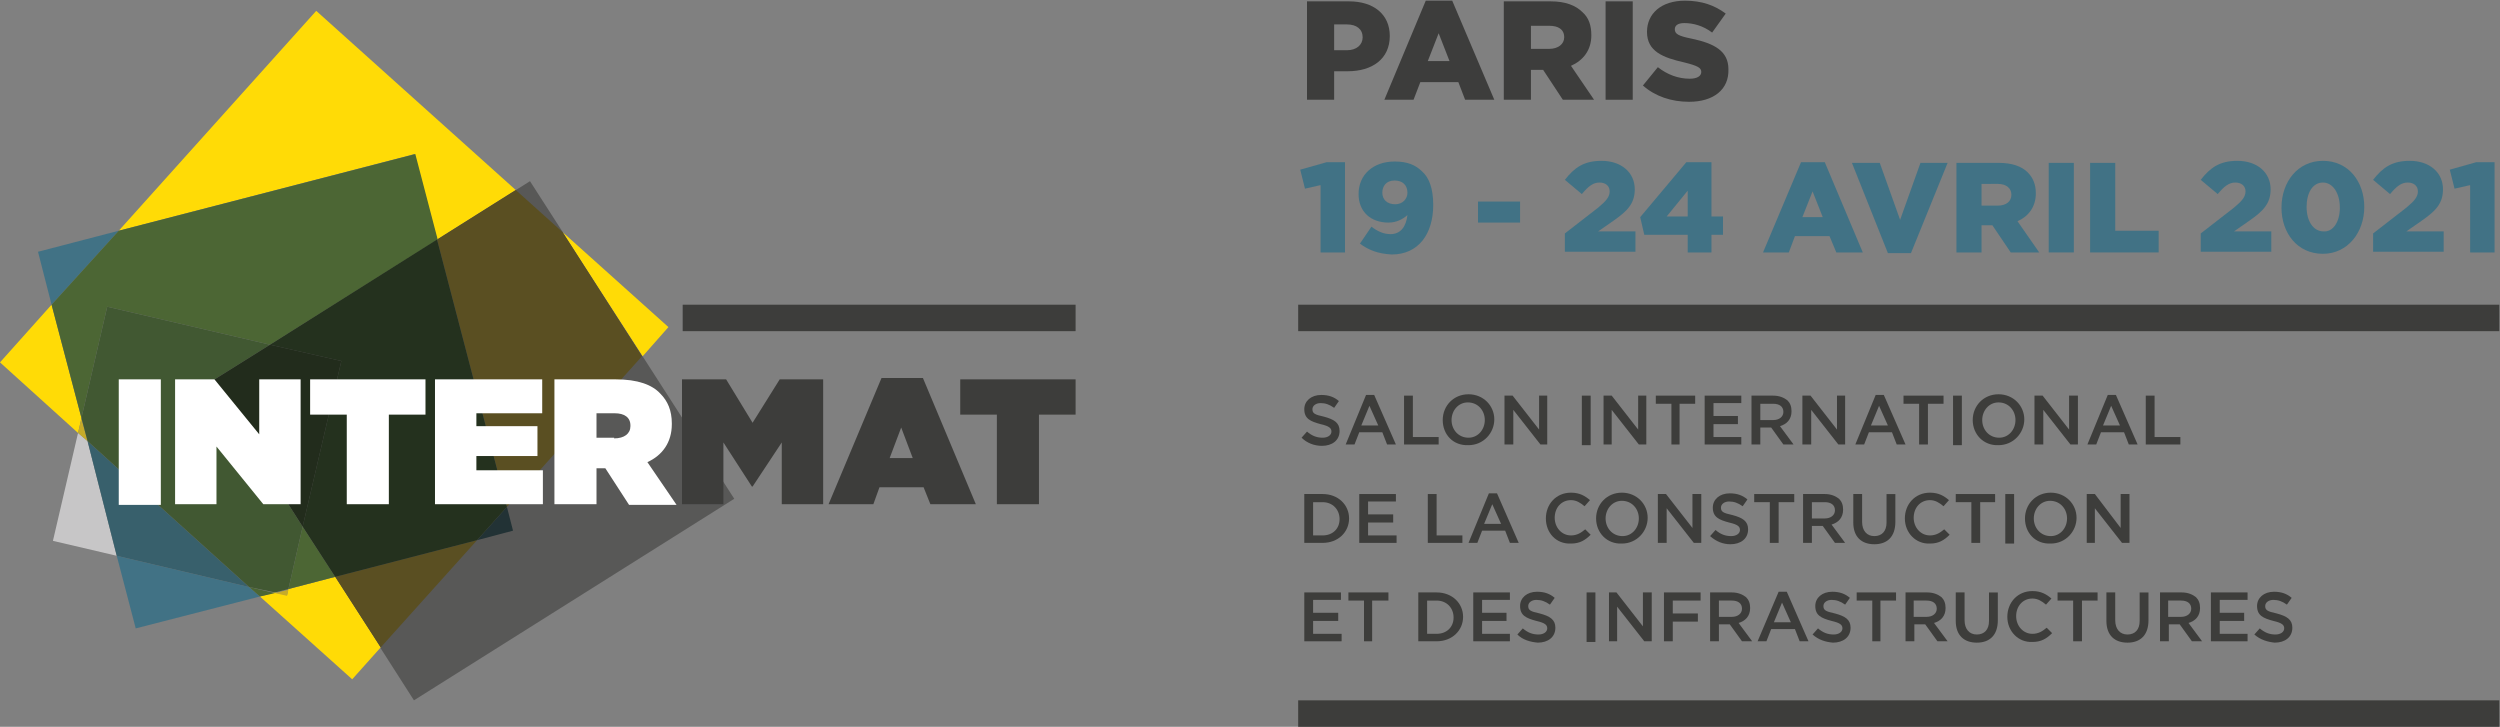 <?xml version="1.0" encoding="utf-8"?>
<!-- Generator: Adobe Illustrator 23.0.1, SVG Export Plug-In . SVG Version: 6.00 Build 0)  -->
<svg version="1.1" id="Calque_1" xmlns="http://www.w3.org/2000/svg" xmlns:xlink="http://www.w3.org/1999/xlink" x="0px" y="0px"
	 viewBox="0 0 368.4 107.1" style="enable-background:new 0 0 368.4 107.1;" xml:space="preserve">
<rect x="0" y="0" width="368.4" height="107.1" fill="#808080" stroke="none"/>
<style type="text/css">
	.st0{fill:#3D3D3B;}
	.st1{fill:#3D3D3C;}
	.st2{fill:#585857;}
	.st3{fill:#417285;}
	.st4{fill:#223235;}
	.st5{fill:#FFDB06;}
	.st6{fill:#5A4F22;}
	.st7{fill:#4C6634;}
	.st8{fill:#24311E;}
	.st9{fill:#C7C6C7;}
	.st10{fill:#38606C;}
	.st11{fill:#C6AB28;}
	.st12{fill:#415832;}
	.st13{fill:#222C1C;}
	.st14{fill:#FFFFFF;}
</style>
<path class="st0" d="M191.8,64.5l0.8-0.9c0.7,0.6,1.4,0.9,2.3,0.9c0.8,0,1.3-0.4,1.3-0.9v0c0-0.5-0.3-0.8-1.6-1.1
	c-1.5-0.4-2.4-0.8-2.4-2.2v0c0-1.2,1-2.1,2.5-2.1c1.1,0,1.9,0.3,2.6,0.9l-0.7,1c-0.7-0.5-1.3-0.7-2-0.7c-0.7,0-1.2,0.4-1.2,0.9v0
	c0,0.6,0.3,0.8,1.7,1.1c1.5,0.4,2.3,0.9,2.3,2.1v0c0,1.4-1.1,2.2-2.6,2.2C193.7,65.7,192.6,65.3,191.8,64.5"/>
<path class="st0" d="M201.3,58.2h1.2l3.2,7.3h-1.3l-0.7-1.8h-3.4l-0.7,1.8h-1.3L201.3,58.2z M203.1,62.7l-1.3-2.9l-1.2,2.9H203.1z"
	/>
<polygon class="st0" points="206.9,58.3 208.2,58.3 208.2,64.4 212,64.4 212,65.5 206.9,65.5 "/>
<path class="st0" d="M212.6,61.9L212.6,61.9c0-2.1,1.6-3.8,3.8-3.8c2.2,0,3.8,1.7,3.8,3.7v0c0,2-1.6,3.8-3.8,3.8
	C214.1,65.7,212.6,64,212.6,61.9 M218.8,61.9L218.8,61.9c0-1.4-1-2.6-2.5-2.6c-1.4,0-2.4,1.2-2.4,2.6v0c0,1.4,1,2.6,2.5,2.6
	C217.8,64.5,218.8,63.3,218.8,61.9"/>
<polygon class="st0" points="221.7,58.3 222.9,58.3 226.8,63.3 226.8,58.3 228,58.3 228,65.5 227,65.5 223,60.4 223,65.5 
	221.7,65.5 "/>
<rect x="233.1" y="58.3" class="st0" width="1.3" height="7.3"/>
<polygon class="st0" points="236.3,58.3 237.5,58.3 241.4,63.3 241.4,58.3 242.6,58.3 242.6,65.5 241.5,65.5 237.5,60.4 237.5,65.5 
	236.3,65.5 "/>
<polygon class="st0" points="246.3,59.5 244,59.5 244,58.3 249.8,58.3 249.8,59.5 247.5,59.5 247.5,65.5 246.3,65.5 "/>
<polygon class="st0" points="251.2,58.3 256.6,58.3 256.6,59.4 252.5,59.4 252.5,61.3 256.1,61.3 256.1,62.5 252.5,62.5 252.5,64.4 
	256.6,64.4 256.6,65.5 251.2,65.5 "/>
<path class="st0" d="M258.1,58.3h3.2c0.9,0,1.6,0.3,2.1,0.7c0.4,0.4,0.6,0.9,0.6,1.6v0c0,1.2-0.7,1.9-1.7,2.2l2,2.7h-1.5L261,63
	h-1.6v2.5h-1.3V58.3z M261.3,61.9c0.9,0,1.5-0.5,1.5-1.2v0c0-0.8-0.6-1.2-1.5-1.2h-1.9v2.4C259.4,61.9,261.3,61.9,261.3,61.9z"/>
<polygon class="st0" points="265.6,58.3 266.8,58.3 270.7,63.3 270.7,58.3 271.9,58.3 271.9,65.5 270.9,65.5 266.9,60.4 266.9,65.5 
	265.6,65.5 "/>
<path class="st0" d="M276.4,58.2h1.2l3.2,7.3h-1.3l-0.7-1.8h-3.4l-0.7,1.8h-1.3L276.4,58.2z M278.2,62.7l-1.3-2.9l-1.2,2.9H278.2z"
	/>
<polygon class="st0" points="282.8,59.5 280.5,59.5 280.5,58.3 286.4,58.3 286.4,59.5 284.1,59.5 284.1,65.5 282.8,65.5 "/>
<rect x="287.8" y="58.3" class="st0" width="1.3" height="7.3"/>
<path class="st0" d="M290.7,61.9L290.7,61.9c0-2.1,1.6-3.8,3.8-3.8c2.2,0,3.8,1.7,3.8,3.7v0c0,2-1.6,3.8-3.8,3.8
	C292.3,65.7,290.7,64,290.7,61.9 M297,61.9L297,61.9c0-1.4-1-2.6-2.5-2.6c-1.4,0-2.4,1.2-2.4,2.6v0c0,1.4,1,2.6,2.5,2.6
	C296,64.5,297,63.3,297,61.9"/>
<polygon class="st0" points="299.8,58.3 301,58.3 304.9,63.3 304.9,58.3 306.2,58.3 306.2,65.5 305.1,65.5 301.1,60.4 301.1,65.5 
	299.8,65.5 "/>
<path class="st0" d="M310.6,58.2h1.2l3.2,7.3h-1.3l-0.7-1.8h-3.4l-0.7,1.8h-1.3L310.6,58.2z M312.4,62.7l-1.3-2.9l-1.2,2.9H312.4z"
	/>
<polygon class="st0" points="316.2,58.3 317.5,58.3 317.5,64.4 321.3,64.4 321.3,65.5 316.2,65.5 "/>
<path class="st0" d="M192.2,72.8h2.7c2.3,0,3.9,1.6,3.9,3.6v0c0,2-1.6,3.6-3.9,3.6h-2.7V72.8z M193.5,74v4.9h1.4
	c1.5,0,2.5-1,2.5-2.4v0c0-1.4-1-2.5-2.5-2.5H193.5z"/>
<polygon class="st0" points="200.3,72.8 205.7,72.8 205.7,73.9 201.6,73.9 201.6,75.8 205.3,75.8 205.3,77 201.6,77 201.6,78.9 
	205.8,78.9 205.8,80 200.3,80 "/>
<polygon class="st0" points="210.4,72.8 211.7,72.8 211.7,78.9 215.5,78.9 215.5,80 210.4,80 "/>
<path class="st0" d="M219.4,72.7h1.2l3.2,7.3h-1.3l-0.7-1.8h-3.4l-0.7,1.8h-1.3L219.4,72.7z M221.2,77.2l-1.3-2.9l-1.2,2.9H221.2z"
	/>
<path class="st0" d="M227.8,76.4L227.8,76.4c0-2.1,1.5-3.8,3.7-3.8c1.3,0,2.1,0.5,2.8,1.1l-0.8,0.9c-0.6-0.5-1.2-0.9-2-0.9
	c-1.4,0-2.4,1.1-2.4,2.6v0c0,1.4,1,2.6,2.4,2.6c0.9,0,1.5-0.4,2.1-0.9l0.8,0.8c-0.8,0.8-1.6,1.3-2.9,1.3
	C229.3,80.2,227.8,78.5,227.8,76.4"/>
<path class="st0" d="M235.2,76.4L235.2,76.4c0-2.1,1.6-3.8,3.8-3.8c2.2,0,3.8,1.7,3.8,3.7v0c0,2-1.6,3.8-3.8,3.8
	C236.8,80.2,235.2,78.5,235.2,76.4 M241.5,76.4L241.5,76.4c0-1.4-1-2.6-2.5-2.6c-1.4,0-2.4,1.2-2.4,2.6v0c0,1.4,1,2.6,2.5,2.6
	C240.5,79,241.5,77.8,241.5,76.4"/>
<polygon class="st0" points="244.3,72.8 245.5,72.8 249.4,77.8 249.4,72.8 250.7,72.8 250.7,80 249.6,80 245.6,74.9 245.6,80 
	244.3,80 "/>
<path class="st0" d="M252,79l0.8-0.9c0.7,0.6,1.4,0.9,2.3,0.9c0.8,0,1.3-0.4,1.3-0.9v0c0-0.5-0.3-0.8-1.6-1.1
	c-1.5-0.4-2.4-0.8-2.4-2.2v0c0-1.2,1-2.1,2.5-2.1c1.1,0,1.9,0.3,2.6,0.9l-0.7,1c-0.7-0.5-1.3-0.7-2-0.7c-0.7,0-1.2,0.4-1.2,0.9v0
	c0,0.6,0.3,0.8,1.7,1.1c1.5,0.4,2.3,0.9,2.3,2.1v0c0,1.4-1.1,2.2-2.6,2.2C253.9,80.2,252.9,79.8,252,79"/>
<polygon class="st0" points="260.8,74 258.5,74 258.5,72.8 264.4,72.8 264.4,74 262.1,74 262.1,80 260.8,80 "/>
<path class="st0" d="M265.7,72.8h3.2c0.9,0,1.6,0.3,2.1,0.7c0.4,0.4,0.6,0.9,0.6,1.6v0c0,1.2-0.7,1.9-1.7,2.2l2,2.7h-1.5l-1.8-2.5
	H267V80h-1.3V72.8z M268.9,76.4c0.9,0,1.5-0.5,1.5-1.2v0c0-0.8-0.6-1.2-1.5-1.2H267v2.4C267,76.4,268.9,76.4,268.9,76.4z"/>
<path class="st0" d="M273.1,77v-4.2h1.3v4.1c0,1.3,0.7,2.1,1.8,2.1c1.1,0,1.8-0.7,1.8-2v-4.2h1.3v4.1c0,2.2-1.2,3.3-3.1,3.3
	C274.3,80.2,273.1,79.1,273.1,77"/>
<path class="st0" d="M280.7,76.4L280.7,76.4c0-2.1,1.5-3.8,3.7-3.8c1.3,0,2.1,0.5,2.8,1.1l-0.8,0.9c-0.6-0.5-1.2-0.9-2-0.9
	c-1.4,0-2.4,1.1-2.4,2.6v0c0,1.4,1,2.6,2.4,2.6c0.9,0,1.5-0.4,2.1-0.9l0.8,0.8c-0.8,0.8-1.6,1.3-2.9,1.3
	C282.3,80.2,280.7,78.5,280.7,76.4"/>
<polygon class="st0" points="290.5,74 288.2,74 288.2,72.8 294,72.8 294,74 291.8,74 291.8,80 290.5,80 "/>
<rect x="295.5" y="72.8" class="st0" width="1.3" height="7.3"/>
<path class="st0" d="M298.4,76.4L298.4,76.4c0-2.1,1.6-3.8,3.8-3.8c2.2,0,3.8,1.7,3.8,3.7v0c0,2-1.6,3.8-3.8,3.8
	C299.9,80.2,298.4,78.5,298.4,76.4 M304.6,76.4L304.6,76.4c0-1.4-1-2.6-2.5-2.6c-1.4,0-2.4,1.2-2.4,2.6v0c0,1.4,1,2.6,2.5,2.6
	C303.6,79,304.6,77.8,304.6,76.4"/>
<polygon class="st0" points="307.5,72.8 308.7,72.8 312.5,77.8 312.5,72.8 313.8,72.8 313.8,80 312.7,80 308.7,74.9 308.7,80 
	307.5,80 "/>
<polygon class="st0" points="192.2,87.3 197.6,87.3 197.6,88.4 193.5,88.4 193.5,90.3 197.2,90.3 197.2,91.5 193.5,91.5 193.5,93.4 
	197.7,93.4 197.7,94.5 192.2,94.5 "/>
<polygon class="st0" points="201,88.5 198.7,88.5 198.7,87.3 204.6,87.3 204.6,88.5 202.2,88.5 202.2,94.5 201,94.5 "/>
<path class="st0" d="M209,87.3h2.7c2.3,0,3.9,1.6,3.9,3.6v0c0,2-1.6,3.6-3.9,3.6H209V87.3z M210.3,88.5v4.9h1.4c1.5,0,2.5-1,2.5-2.4
	v0c0-1.4-1-2.5-2.5-2.5H210.3z"/>
<polygon class="st0" points="217.1,87.3 222.5,87.3 222.5,88.4 218.4,88.4 218.4,90.3 222,90.3 222,91.5 218.4,91.5 218.4,93.4 
	222.5,93.4 222.5,94.5 217.1,94.5 "/>
<path class="st0" d="M223.6,93.5l0.8-0.9c0.7,0.6,1.4,0.9,2.3,0.9c0.8,0,1.3-0.4,1.3-0.9v0c0-0.5-0.3-0.8-1.6-1.1
	c-1.5-0.4-2.4-0.8-2.4-2.2v0c0-1.2,1-2.1,2.5-2.1c1.1,0,1.9,0.3,2.6,0.9l-0.7,1c-0.7-0.5-1.3-0.7-2-0.7c-0.7,0-1.2,0.4-1.2,0.9v0
	c0,0.6,0.3,0.8,1.7,1.1c1.5,0.4,2.3,0.9,2.3,2.1v0c0,1.4-1.1,2.2-2.6,2.2C225.5,94.6,224.4,94.3,223.6,93.5"/>
<rect x="233.8" y="87.3" class="st0" width="1.3" height="7.3"/>
<polygon class="st0" points="237.1,87.3 238.2,87.3 242.1,92.3 242.1,87.3 243.4,87.3 243.4,94.5 242.3,94.5 238.3,89.4 238.3,94.5 
	237.1,94.5 "/>
<polygon class="st0" points="245.2,87.3 250.6,87.3 250.6,88.5 246.5,88.5 246.5,90.4 250.2,90.4 250.2,91.6 246.5,91.6 246.5,94.5 
	245.2,94.5 "/>
<path class="st0" d="M252,87.3h3.2c0.9,0,1.6,0.3,2.1,0.7c0.4,0.4,0.6,0.9,0.6,1.6v0c0,1.2-0.7,1.9-1.7,2.2l2,2.7h-1.5l-1.8-2.5
	h-1.6v2.5H252L252,87.3L252,87.3z M255.2,90.9c0.9,0,1.5-0.5,1.5-1.2v0c0-0.8-0.6-1.2-1.5-1.2h-1.9v2.4H255.2z"/>
<path class="st0" d="M262.1,87.2h1.2l3.2,7.3h-1.3l-0.7-1.8H261l-0.7,1.8h-1.3L262.1,87.2z M263.9,91.7l-1.3-2.9l-1.2,2.9H263.9z"/>
<path class="st0" d="M267.1,93.5l0.8-0.9c0.7,0.6,1.4,0.9,2.3,0.9c0.8,0,1.3-0.4,1.3-0.9v0c0-0.5-0.3-0.8-1.6-1.1
	c-1.5-0.4-2.4-0.8-2.4-2.2v0c0-1.2,1-2.1,2.5-2.1c1.1,0,1.9,0.3,2.6,0.9l-0.7,1c-0.7-0.5-1.3-0.7-2-0.7c-0.7,0-1.2,0.4-1.2,0.9v0
	c0,0.6,0.3,0.8,1.7,1.1c1.5,0.4,2.3,0.9,2.3,2.1v0c0,1.4-1.1,2.2-2.6,2.2C269,94.6,268,94.3,267.1,93.5"/>
<polygon class="st0" points="275.9,88.5 273.6,88.5 273.6,87.3 279.4,87.3 279.4,88.5 277.1,88.5 277.1,94.5 275.9,94.5 "/>
<path class="st0" d="M280.8,87.3h3.2c0.9,0,1.6,0.3,2.1,0.7c0.4,0.4,0.6,0.9,0.6,1.6v0c0,1.2-0.7,1.9-1.7,2.2l2,2.7h-1.5l-1.8-2.5
	h-1.6v2.5h-1.3L280.8,87.3L280.8,87.3z M283.9,90.9c0.9,0,1.5-0.5,1.5-1.2v0c0-0.8-0.6-1.2-1.5-1.2h-1.9v2.4H283.9z"/>
<path class="st0" d="M288.2,91.5v-4.2h1.3v4.1c0,1.3,0.7,2.1,1.8,2.1c1.1,0,1.8-0.7,1.8-2v-4.2h1.3v4.1c0,2.2-1.2,3.3-3.1,3.3
	C289.4,94.7,288.2,93.6,288.2,91.5"/>
<path class="st0" d="M295.8,90.9L295.8,90.9c0-2.1,1.5-3.8,3.7-3.8c1.3,0,2.1,0.5,2.8,1.1l-0.8,0.9c-0.6-0.5-1.2-0.9-2-0.9
	c-1.4,0-2.4,1.1-2.4,2.6v0c0,1.4,1,2.6,2.4,2.6c0.9,0,1.5-0.4,2.1-0.9l0.8,0.8c-0.8,0.8-1.6,1.3-2.9,1.3
	C297.4,94.7,295.8,93,295.8,90.9"/>
<polygon class="st0" points="305.5,88.5 303.2,88.5 303.2,87.3 309.1,87.3 309.1,88.5 306.8,88.5 306.8,94.5 305.5,94.5 "/>
<path class="st0" d="M310.4,91.5v-4.2h1.3v4.1c0,1.3,0.7,2.1,1.8,2.1c1.1,0,1.8-0.7,1.8-2v-4.2h1.3v4.1c0,2.2-1.2,3.3-3.1,3.3
	C311.6,94.7,310.4,93.6,310.4,91.5"/>
<path class="st0" d="M318.3,87.3h3.2c0.9,0,1.6,0.3,2.1,0.7c0.4,0.4,0.6,0.9,0.6,1.6v0c0,1.2-0.7,1.9-1.7,2.2l2,2.7H323l-1.8-2.5
	h-1.6v2.5h-1.3V87.3z M321.4,90.9c0.9,0,1.5-0.5,1.5-1.2v0c0-0.8-0.6-1.2-1.5-1.2h-1.9v2.4H321.4z"/>
<polygon class="st0" points="325.8,87.3 331.2,87.3 331.2,88.4 327.1,88.4 327.1,90.3 330.7,90.3 330.7,91.5 327.1,91.5 327.1,93.4 
	331.2,93.4 331.2,94.5 325.8,94.5 "/>
<path class="st0" d="M332.2,93.5l0.8-0.9c0.7,0.6,1.4,0.9,2.3,0.9c0.8,0,1.3-0.4,1.3-0.9v0c0-0.5-0.3-0.8-1.6-1.1
	c-1.5-0.4-2.4-0.8-2.4-2.2v0c0-1.2,1-2.1,2.5-2.1c1.1,0,1.9,0.3,2.6,0.9l-0.7,1c-0.7-0.5-1.3-0.7-2-0.7c-0.7,0-1.2,0.4-1.2,0.9v0
	c0,0.6,0.3,0.8,1.7,1.1c1.5,0.4,2.3,0.9,2.3,2.1v0c0,1.4-1.1,2.2-2.6,2.2C334.2,94.6,333.1,94.3,332.2,93.5"/>
<path class="st1" d="M196.6,3.6v3.8h1.9c1.4,0,2.3-0.8,2.3-1.9v0c0-1.2-0.9-1.9-2.3-1.9L196.6,3.6 M196.6,14.7h-4V0.2h6.2
	c3.6,0,6,1.9,6,5.1v0c0,3.4-2.6,5.2-6.2,5.2h-2L196.6,14.7"/>
<path class="st1" d="M212,4.9L210.4,9h3.2L212,4.9z M220.2,14.7h-4.3l-1-2.6h-5.6l-1,2.6H204l6.1-14.6h3.9L220.2,14.7"/>
<path class="st1" d="M225.6,3.7v3.5h2.7c1.3,0,2.2-0.7,2.2-1.7v0c0-1.2-0.9-1.7-2.2-1.7H225.6 M234.9,14.7h-4.6l-2.9-4.4h-1.8v4.4
	h-4V0.2h6.9c2.2,0,3.7,0.6,4.7,1.6c0.9,0.8,1.3,1.9,1.3,3.4v0c0,2.2-1.2,3.7-3,4.5L234.9,14.7"/>
<rect x="236.6" y="0.2" class="st1" width="4" height="14.5"/>
<path class="st1" d="M248.9,15c-2.6,0-5-0.8-6.8-2.4l2.2-2.7c1.4,1.1,3,1.7,4.7,1.7c1.1,0,1.7-0.4,1.7-1v0c0-0.6-0.5-0.9-2.5-1.4
	c-3.1-0.7-5.5-1.6-5.5-4.5v0c0-2.7,2.1-4.6,5.6-4.6c2.5,0,4.4,0.7,6,1.9l-2,2.8c-1.3-1-2.8-1.4-4.1-1.4c-1,0-1.4,0.4-1.4,0.9v0
	c0,0.7,0.5,1,2.5,1.4c3.3,0.7,5.4,1.8,5.4,4.5v0C254.8,13.2,252.5,15,248.9,15"/>
<rect x="191.3" y="44.9" class="st0" width="177" height="3.9"/>
<rect x="191.3" y="103.2" class="st0" width="177" height="3.9"/>
<polygon class="st2" points="61,103.2 31,56.3 78.1,26.7 108.2,73.5 "/>
<path class="st3" d="M7.6,44.9l-2-7.8L17.5,34L7.6,44.9z M20,92.6l-2.8-10.7l19.5,4.6l1.6,1.4L20,92.6"/>
<polygon class="st4" points="70.3,79.6 74.7,74.7 75.6,78.2 "/>
<path class="st5" d="M64.4,35.3l-3.3-12.6L17.5,34L46.6,1.6L76,28L64.4,35.3z M94.7,52.5L82.9,34.2l15.6,14L94.7,52.5 M11.5,63.8
	L0,53.4l7.6-8.5L12,61.6L11.5,63.8 M51.9,100.1L38.3,87.9l2.2-0.6l1.8,0.4l0.2-0.9l6.9-1.8l6.7,10.4L51.9,100.1"/>
<path class="st6" d="M74.7,74.7L64.4,35.3L76,28l6.9,6.2l11.7,18.3L74.7,74.7z M56.1,95.4L49.4,85l20.9-5.4L56.1,95.4"/>
<path class="st7" d="M12,61.6L7.6,44.9L17.5,34l43.7-11.3l3.3,12.6L39.8,50.8l-24-5.6L12,61.6z M42.5,86.8l2.1-9.2l4.8,7.4
	L42.5,86.8 M38.3,87.9l-1.6-1.4l3.8,0.9L38.3,87.9"/>
<polygon class="st8" points="49.4,85 44.6,77.6 50.3,53.2 39.8,50.8 64.4,35.3 74.7,74.7 70.3,79.6 "/>
<polygon class="st9" points="17.2,81.9 7.8,79.7 11.5,63.8 12.9,65 "/>
<polygon class="st10" points="36.7,86.5 17.2,81.9 12.9,65 "/>
<path class="st11" d="M12.9,65l-1.4-1.2l0.5-2.1L12.9,65z M42.3,87.8l-1.8-0.4l2-0.5L42.3,87.8"/>
<polygon class="st12" points="40.5,87.3 36.7,86.5 12.9,65 12,61.6 15.8,45.2 39.8,50.8 31,56.3 44.6,77.6 42.5,86.8 "/>
<polygon class="st13" points="44.6,77.6 31,56.3 39.8,50.8 50.3,53.2 "/>
<rect x="17.5" y="55.9" class="st14" width="6.2" height="18.5"/>
<polygon class="st14" points="25.8,55.9 31.6,55.9 38.2,64 38.2,55.9 44.3,55.9 44.3,74.3 38.8,74.3 31.9,65.8 31.9,74.3 25.8,74.3 
	"/>
<polygon class="st14" points="51.1,61.1 45.7,61.1 45.7,55.9 62.7,55.9 62.7,61.1 57.3,61.1 57.3,74.3 51.1,74.3 "/>
<polygon class="st14" points="64.1,55.9 79.9,55.9 79.9,60.9 70.2,60.9 70.2,62.8 79.2,62.8 79.2,67.2 70.2,67.2 70.2,69.3 80,69.3 
	80,74.3 64.1,74.3 "/>
<path class="st14" d="M81.7,55.9h9c3.3,0,5.4,0.8,6.6,2.1c1.1,1.1,1.7,2.5,1.7,4.4v0.1c0,2.7-1.4,4.6-3.6,5.6l4.3,6.3h-7L89.2,69
	h-1.3v5.3h-6.2C81.7,74.3,81.7,55.9,81.7,55.9z M90.5,64.6c1.5,0,2.4-0.7,2.4-1.8v-0.1c0-1.2-0.9-1.8-2.3-1.8h-2.7v3.6H90.5z"/>
<polygon class="st0" points="100.5,55.9 107,55.9 110.9,62.3 114.9,55.9 121.3,55.9 121.3,74.3 115.2,74.3 115.2,65.2 110.9,71.7 
	110.8,71.7 106.6,65.2 106.6,74.3 100.5,74.3 "/>
<path class="st0" d="M129.9,55.7h6.1l7.8,18.6h-6.7l-1-2.5h-6.5l-0.9,2.5h-6.6L129.9,55.7z M134.5,67.5l-1.7-4.5l-1.7,4.5H134.5z"/>
<polygon class="st0" points="146.9,61.1 141.5,61.1 141.5,55.9 158.5,55.9 158.5,61.1 153.1,61.1 153.1,74.3 146.9,74.3 "/>
<rect x="100.6" y="44.9" class="st0" width="57.9" height="3.9"/>
<g>
	<path class="st3" d="M194.5,27.3l-2.2,0.5l-0.7-2.8l3.9-1.1h2.7v13.3h-3.6V27.3z"/>
	<path class="st3" d="M200.4,35.9l1.7-2.5c0.9,0.7,1.8,1.1,2.8,1.1c1.5,0,2.3-1.1,2.5-2.8c-0.7,0.6-1.6,1.1-2.8,1.1
		c-2.6,0-4.4-1.6-4.4-4.2v0c0-2.9,2.2-4.8,5.3-4.8c1.9,0,3.1,0.5,4.1,1.5c1,0.9,1.6,2.5,1.6,4.9v0c0,4.3-2.2,7.3-6.1,7.3
		C203,37.4,201.6,36.8,200.4,35.9z M207.4,28.4L207.4,28.4c0-1.1-0.7-1.8-1.9-1.8s-1.8,0.8-1.8,1.8v0c0,1,0.7,1.7,1.9,1.7
		C206.7,30.1,207.4,29.3,207.4,28.4z"/>
	<path class="st3" d="M217.8,29.7h6.2v3.1h-6.2V29.7z"/>
	<path class="st3" d="M230.6,34.4l4.9-3.8c1.2-1,1.7-1.6,1.7-2.4c0-0.8-0.6-1.3-1.5-1.3s-1.6,0.5-2.6,1.7l-2.5-2.1
		c1.4-1.8,2.8-2.8,5.4-2.8c2.9,0,4.9,1.7,4.9,4.2v0c0,2.1-1.1,3.2-3.1,4.6l-2.3,1.6h5.5v3h-10.4V34.4z"/>
	<path class="st3" d="M248.7,34.6h-6.4l-0.6-2.6l6.8-8.1h3.7v8h1.7v2.7h-1.7v2.6h-3.5V34.6z M248.7,31.9v-3.8l-3.1,3.8H248.7z"/>
	<path class="st3" d="M265.4,23.9h3.5l5.6,13.3h-3.9l-1-2.4h-5.1l-0.9,2.4h-3.8L265.4,23.9z M268.6,32l-1.5-3.8l-1.5,3.8H268.6z"/>
	<path class="st3" d="M272.9,24h4.1l3,8.4l3-8.4h4l-5.4,13.3h-3.4L272.9,24z"/>
	<path class="st3" d="M288.3,24h6.2c2,0,3.4,0.5,4.3,1.4c0.8,0.8,1.2,1.8,1.2,3.1v0c0,2-1.1,3.4-2.7,4.1l3.2,4.6h-4.2l-2.7-4H292v4
		h-3.7V24z M294.4,30.3c1.2,0,2-0.6,2-1.6v0c0-1-0.8-1.6-2-1.6H292v3.2H294.4z"/>
	<path class="st3" d="M301.9,24h3.7v13.2h-3.7V24z"/>
	<path class="st3" d="M308,24h3.7v10h6.4v3.2H308V24z"/>
	<path class="st3" d="M324.3,34.4l4.9-3.8c1.2-1,1.7-1.6,1.7-2.4c0-0.8-0.6-1.3-1.5-1.3s-1.6,0.5-2.6,1.7l-2.5-2.1
		c1.4-1.8,2.8-2.8,5.4-2.8c2.9,0,4.9,1.7,4.9,4.2v0c0,2.1-1.1,3.2-3.1,4.6l-2.3,1.6h5.5v3h-10.4V34.4z"/>
	<path class="st3" d="M336.2,30.6L336.2,30.6c0-3.8,2.4-6.9,6.1-6.9c3.8,0,6.1,3.1,6.1,6.8v0c0,3.7-2.4,6.9-6.1,6.9
		C338.5,37.4,336.2,34.3,336.2,30.6z M344.8,30.6L344.8,30.6c0-2.1-1-3.7-2.5-3.7s-2.4,1.5-2.4,3.6v0c0,2.1,1,3.6,2.5,3.6
		C343.8,34.2,344.8,32.7,344.8,30.6z"/>
	<path class="st3" d="M349.7,34.4l4.9-3.8c1.2-1,1.7-1.6,1.7-2.4c0-0.8-0.6-1.3-1.5-1.3s-1.6,0.5-2.6,1.7l-2.5-2.1
		c1.4-1.8,2.8-2.8,5.4-2.8c2.9,0,4.9,1.7,4.9,4.2v0c0,2.1-1.1,3.2-3.1,4.6l-2.3,1.6h5.5v3h-10.4V34.4z"/>
	<path class="st3" d="M363.9,27.3l-2.2,0.5L361,25l3.9-1.1h2.7v13.3h-3.6V27.3z"/>
</g>
</svg>
